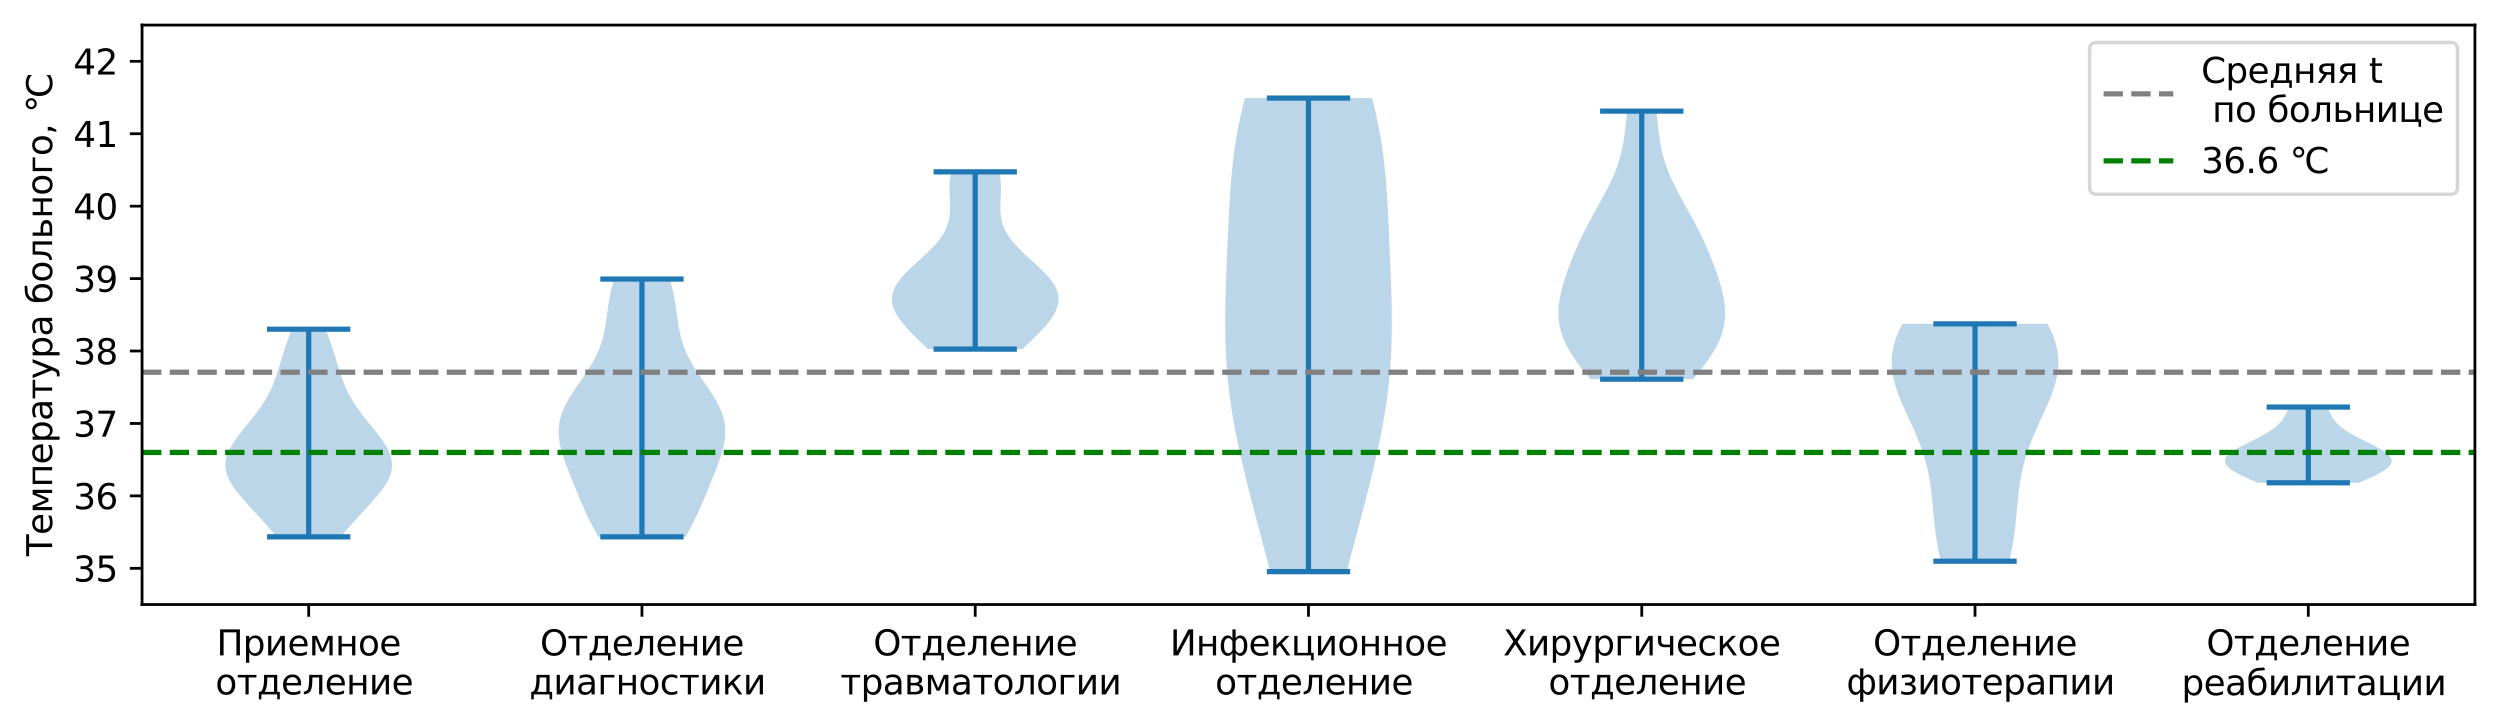 <?xml version="1.0" encoding="utf-8" standalone="no"?>
<!DOCTYPE svg PUBLIC "-//W3C//DTD SVG 1.1//EN"
  "http://www.w3.org/Graphics/SVG/1.1/DTD/svg11.dtd">
<svg xmlns:xlink="http://www.w3.org/1999/xlink" width="717.573pt" height="208.8pt" viewBox="0 0 717.573 208.8" xmlns="http://www.w3.org/2000/svg" version="1.1">
 <defs>
  <style type="text/css">*{stroke-linejoin: round; stroke-linecap: butt}</style>
 </defs>
 <g id="figure_1">
  <g id="patch_1">
   <path d="M 0 208.8 
L 717.573 208.8 
L 717.573 0 
L 0 0 
z
" style="fill: #ffffff"/>
  </g>
  <g id="axes_1">
   <g id="patch_2">
    <path d="M 40.773 173.52 
L 710.373 173.52 
L 710.373 7.2 
L 40.773 7.2 
z
" style="fill: #ffffff"/>
   </g>
   <g id="PolyCollection_1">
    <path d="M 97.827 154.089 
L 79.377 154.089 
L 78.88 153.487 
L 78.376 152.885 
L 77.864 152.283 
L 77.347 151.68 
L 76.823 151.078 
L 76.293 150.476 
L 75.757 149.874 
L 75.217 149.272 
L 74.672 148.67 
L 74.123 148.068 
L 73.571 147.466 
L 73.018 146.864 
L 72.464 146.262 
L 71.91 145.66 
L 71.36 145.058 
L 70.813 144.456 
L 70.273 143.854 
L 69.741 143.252 
L 69.222 142.65 
L 68.716 142.048 
L 68.227 141.446 
L 67.758 140.844 
L 67.312 140.242 
L 66.893 139.64 
L 66.502 139.037 
L 66.143 138.435 
L 65.819 137.833 
L 65.532 137.231 
L 65.284 136.629 
L 65.077 136.027 
L 64.914 135.425 
L 64.793 134.823 
L 64.718 134.221 
L 64.688 133.619 
L 64.702 133.017 
L 64.762 132.415 
L 64.864 131.813 
L 65.01 131.211 
L 65.196 130.609 
L 65.421 130.007 
L 65.683 129.405 
L 65.98 128.803 
L 66.309 128.201 
L 66.666 127.599 
L 67.05 126.997 
L 67.457 126.394 
L 67.885 125.792 
L 68.33 125.19 
L 68.789 124.588 
L 69.259 123.986 
L 69.738 123.384 
L 70.223 122.782 
L 70.711 122.18 
L 71.199 121.578 
L 71.686 120.976 
L 72.168 120.374 
L 72.644 119.772 
L 73.112 119.17 
L 73.57 118.568 
L 74.016 117.966 
L 74.45 117.364 
L 74.87 116.762 
L 75.275 116.16 
L 75.664 115.558 
L 76.037 114.956 
L 76.394 114.354 
L 76.734 113.751 
L 77.057 113.149 
L 77.365 112.547 
L 77.657 111.945 
L 77.933 111.343 
L 78.196 110.741 
L 78.445 110.139 
L 78.683 109.537 
L 78.909 108.935 
L 79.125 108.333 
L 79.333 107.731 
L 79.534 107.129 
L 79.729 106.527 
L 79.919 105.925 
L 80.105 105.323 
L 80.29 104.721 
L 80.473 104.119 
L 80.657 103.517 
L 80.841 102.915 
L 81.026 102.313 
L 81.214 101.711 
L 81.405 101.109 
L 81.599 100.506 
L 81.796 99.904 
L 81.997 99.302 
L 82.202 98.7 
L 82.411 98.098 
L 82.623 97.496 
L 82.839 96.894 
L 83.057 96.292 
L 83.279 95.69 
L 83.502 95.088 
L 83.727 94.486 
L 93.477 94.486 
L 93.477 94.486 
L 93.702 95.088 
L 93.925 95.69 
L 94.147 96.292 
L 94.365 96.894 
L 94.581 97.496 
L 94.793 98.098 
L 95.002 98.7 
L 95.207 99.302 
L 95.408 99.904 
L 95.605 100.506 
L 95.799 101.109 
L 95.99 101.711 
L 96.178 102.313 
L 96.363 102.915 
L 96.547 103.517 
L 96.731 104.119 
L 96.914 104.721 
L 97.099 105.323 
L 97.285 105.925 
L 97.475 106.527 
L 97.67 107.129 
L 97.871 107.731 
L 98.079 108.333 
L 98.295 108.935 
L 98.521 109.537 
L 98.759 110.139 
L 99.008 110.741 
L 99.271 111.343 
L 99.547 111.945 
L 99.839 112.547 
L 100.147 113.149 
L 100.47 113.751 
L 100.81 114.354 
L 101.167 114.956 
L 101.54 115.558 
L 101.929 116.16 
L 102.334 116.762 
L 102.754 117.364 
L 103.188 117.966 
L 103.634 118.568 
L 104.092 119.17 
L 104.56 119.772 
L 105.036 120.374 
L 105.518 120.976 
L 106.005 121.578 
L 106.493 122.18 
L 106.981 122.782 
L 107.466 123.384 
L 107.945 123.986 
L 108.415 124.588 
L 108.874 125.19 
L 109.319 125.792 
L 109.747 126.394 
L 110.154 126.997 
L 110.538 127.599 
L 110.895 128.201 
L 111.224 128.803 
L 111.521 129.405 
L 111.783 130.007 
L 112.008 130.609 
L 112.194 131.211 
L 112.34 131.813 
L 112.442 132.415 
L 112.502 133.017 
L 112.516 133.619 
L 112.486 134.221 
L 112.411 134.823 
L 112.29 135.425 
L 112.127 136.027 
L 111.92 136.629 
L 111.672 137.231 
L 111.385 137.833 
L 111.061 138.435 
L 110.702 139.037 
L 110.311 139.64 
L 109.892 140.242 
L 109.446 140.844 
L 108.977 141.446 
L 108.488 142.048 
L 107.983 142.65 
L 107.463 143.252 
L 106.931 143.854 
L 106.391 144.456 
L 105.844 145.058 
L 105.294 145.66 
L 104.74 146.262 
L 104.186 146.864 
L 103.633 147.466 
L 103.081 148.068 
L 102.532 148.67 
L 101.987 149.272 
L 101.447 149.874 
L 100.911 150.476 
L 100.381 151.078 
L 99.857 151.68 
L 99.34 152.283 
L 98.828 152.885 
L 98.324 153.487 
L 97.827 154.089 
z
" clip-path="url(#p09730ce46d)" style="fill: #1f77b4; fill-opacity: 0.3"/>
   </g>
   <g id="PolyCollection_2">
    <path d="M 196.767 154.083 
L 171.751 154.083 
L 171.327 153.336 
L 170.912 152.589 
L 170.505 151.841 
L 170.108 151.094 
L 169.72 150.347 
L 169.342 149.599 
L 168.972 148.852 
L 168.612 148.105 
L 168.261 147.357 
L 167.917 146.61 
L 167.581 145.863 
L 167.252 145.115 
L 166.928 144.368 
L 166.609 143.621 
L 166.294 142.873 
L 165.983 142.126 
L 165.674 141.379 
L 165.367 140.631 
L 165.062 139.884 
L 164.759 139.137 
L 164.456 138.39 
L 164.155 137.642 
L 163.855 136.895 
L 163.557 136.148 
L 163.262 135.4 
L 162.972 134.653 
L 162.686 133.906 
L 162.407 133.158 
L 162.136 132.411 
L 161.875 131.664 
L 161.628 130.916 
L 161.394 130.169 
L 161.178 129.422 
L 160.981 128.674 
L 160.806 127.927 
L 160.656 127.18 
L 160.532 126.432 
L 160.438 125.685 
L 160.375 124.938 
L 160.345 124.19 
L 160.35 123.443 
L 160.391 122.696 
L 160.47 121.948 
L 160.586 121.201 
L 160.742 120.454 
L 160.935 119.706 
L 161.167 118.959 
L 161.436 118.212 
L 161.74 117.464 
L 162.079 116.717 
L 162.45 115.97 
L 162.85 115.222 
L 163.277 114.475 
L 163.728 113.728 
L 164.199 112.98 
L 164.687 112.233 
L 165.188 111.486 
L 165.698 110.739 
L 166.214 109.991 
L 166.731 109.244 
L 167.246 108.497 
L 167.756 107.749 
L 168.256 107.002 
L 168.744 106.255 
L 169.217 105.507 
L 169.672 104.76 
L 170.107 104.013 
L 170.519 103.265 
L 170.909 102.518 
L 171.273 101.771 
L 171.613 101.023 
L 171.926 100.276 
L 172.215 99.529 
L 172.479 98.781 
L 172.718 98.034 
L 172.935 97.287 
L 173.131 96.539 
L 173.307 95.792 
L 173.466 95.045 
L 173.609 94.297 
L 173.74 93.55 
L 173.86 92.803 
L 173.972 92.055 
L 174.078 91.308 
L 174.181 90.561 
L 174.284 89.813 
L 174.387 89.066 
L 174.495 88.319 
L 174.607 87.571 
L 174.727 86.824 
L 174.856 86.077 
L 174.994 85.329 
L 175.143 84.582 
L 175.304 83.835 
L 175.476 83.088 
L 175.662 82.34 
L 175.859 81.593 
L 176.069 80.846 
L 176.291 80.098 
L 192.227 80.098 
L 192.227 80.098 
L 192.449 80.846 
L 192.659 81.593 
L 192.857 82.34 
L 193.042 83.088 
L 193.215 83.835 
L 193.375 84.582 
L 193.524 85.329 
L 193.663 86.077 
L 193.791 86.824 
L 193.911 87.571 
L 194.024 88.319 
L 194.131 89.066 
L 194.235 89.813 
L 194.337 90.561 
L 194.44 91.308 
L 194.547 92.055 
L 194.659 92.803 
L 194.779 93.55 
L 194.909 94.297 
L 195.053 95.045 
L 195.211 95.792 
L 195.388 96.539 
L 195.583 97.287 
L 195.8 98.034 
L 196.04 98.781 
L 196.303 99.529 
L 196.592 100.276 
L 196.906 101.023 
L 197.245 101.771 
L 197.61 102.518 
L 197.999 103.265 
L 198.412 104.013 
L 198.846 104.76 
L 199.301 105.507 
L 199.774 106.255 
L 200.262 107.002 
L 200.763 107.749 
L 201.272 108.497 
L 201.787 109.244 
L 202.305 109.991 
L 202.82 110.739 
L 203.331 111.486 
L 203.832 112.233 
L 204.32 112.98 
L 204.791 113.728 
L 205.241 114.475 
L 205.668 115.222 
L 206.069 115.97 
L 206.439 116.717 
L 206.778 117.464 
L 207.083 118.212 
L 207.351 118.959 
L 207.583 119.706 
L 207.777 120.454 
L 207.932 121.201 
L 208.049 121.948 
L 208.127 122.696 
L 208.169 123.443 
L 208.173 124.19 
L 208.143 124.938 
L 208.08 125.685 
L 207.986 126.432 
L 207.862 127.18 
L 207.712 127.927 
L 207.537 128.674 
L 207.34 129.422 
L 207.124 130.169 
L 206.891 130.916 
L 206.643 131.664 
L 206.382 132.411 
L 206.112 133.158 
L 205.833 133.906 
L 205.547 134.653 
L 205.256 135.4 
L 204.961 136.148 
L 204.663 136.895 
L 204.364 137.642 
L 204.062 138.39 
L 203.76 139.137 
L 203.456 139.884 
L 203.151 140.631 
L 202.844 141.379 
L 202.536 142.126 
L 202.224 142.873 
L 201.909 143.621 
L 201.591 144.368 
L 201.267 145.115 
L 200.937 145.863 
L 200.601 146.61 
L 200.257 147.357 
L 199.906 148.105 
L 199.546 148.852 
L 199.177 149.599 
L 198.798 150.347 
L 198.41 151.094 
L 198.013 151.841 
L 197.606 152.589 
L 197.191 153.336 
L 196.767 154.083 
z
" clip-path="url(#p09730ce46d)" style="fill: #1f77b4; fill-opacity: 0.3"/>
   </g>
   <g id="PolyCollection_3">
    <path d="M 293.487 100.199 
L 266.345 100.199 
L 265.811 99.686 
L 265.276 99.172 
L 264.741 98.658 
L 264.207 98.144 
L 263.676 97.63 
L 263.149 97.116 
L 262.628 96.602 
L 262.114 96.088 
L 261.608 95.574 
L 261.114 95.06 
L 260.631 94.547 
L 260.163 94.033 
L 259.71 93.519 
L 259.275 93.005 
L 258.86 92.491 
L 258.465 91.977 
L 258.094 91.463 
L 257.747 90.949 
L 257.427 90.435 
L 257.136 89.922 
L 256.874 89.408 
L 256.645 88.894 
L 256.448 88.38 
L 256.285 87.866 
L 256.159 87.352 
L 256.069 86.838 
L 256.016 86.324 
L 256.002 85.81 
L 256.027 85.297 
L 256.091 84.783 
L 256.194 84.269 
L 256.336 83.755 
L 256.517 83.241 
L 256.736 82.727 
L 256.992 82.213 
L 257.284 81.699 
L 257.611 81.185 
L 257.971 80.671 
L 258.362 80.158 
L 258.782 79.644 
L 259.229 79.13 
L 259.701 78.616 
L 260.195 78.102 
L 260.708 77.588 
L 261.238 77.074 
L 261.78 76.56 
L 262.334 76.046 
L 262.894 75.533 
L 263.459 75.019 
L 264.026 74.505 
L 264.59 73.991 
L 265.15 73.477 
L 265.703 72.963 
L 266.245 72.449 
L 266.775 71.935 
L 267.29 71.421 
L 267.787 70.907 
L 268.265 70.394 
L 268.721 69.88 
L 269.155 69.366 
L 269.565 68.852 
L 269.949 68.338 
L 270.307 67.824 
L 270.639 67.31 
L 270.943 66.796 
L 271.221 66.282 
L 271.471 65.769 
L 271.694 65.255 
L 271.892 64.741 
L 272.064 64.227 
L 272.212 63.713 
L 272.336 63.199 
L 272.439 62.685 
L 272.522 62.171 
L 272.585 61.657 
L 272.632 61.143 
L 272.663 60.63 
L 272.681 60.116 
L 272.688 59.602 
L 272.685 59.088 
L 272.674 58.574 
L 272.658 58.06 
L 272.638 57.546 
L 272.616 57.032 
L 272.594 56.518 
L 272.574 56.005 
L 272.557 55.491 
L 272.544 54.977 
L 272.538 54.463 
L 272.538 53.949 
L 272.548 53.435 
L 272.567 52.921 
L 272.596 52.407 
L 272.635 51.893 
L 272.687 51.379 
L 272.75 50.866 
L 272.825 50.352 
L 272.913 49.838 
L 273.012 49.324 
L 286.821 49.324 
L 286.821 49.324 
L 286.92 49.838 
L 287.007 50.352 
L 287.083 50.866 
L 287.146 51.379 
L 287.197 51.893 
L 287.237 52.407 
L 287.266 52.921 
L 287.285 53.435 
L 287.294 53.949 
L 287.295 54.463 
L 287.289 54.977 
L 287.276 55.491 
L 287.259 56.005 
L 287.238 56.518 
L 287.216 57.032 
L 287.195 57.546 
L 287.175 58.06 
L 287.158 58.574 
L 287.148 59.088 
L 287.145 59.602 
L 287.151 60.116 
L 287.169 60.63 
L 287.201 61.143 
L 287.247 61.657 
L 287.311 62.171 
L 287.393 62.685 
L 287.496 63.199 
L 287.621 63.713 
L 287.769 64.227 
L 287.941 64.741 
L 288.138 65.255 
L 288.362 65.769 
L 288.612 66.282 
L 288.889 66.796 
L 289.194 67.31 
L 289.525 67.824 
L 289.884 68.338 
L 290.268 68.852 
L 290.678 69.366 
L 291.111 69.88 
L 291.568 70.394 
L 292.046 70.907 
L 292.543 71.421 
L 293.057 71.935 
L 293.587 72.449 
L 294.13 72.963 
L 294.682 73.477 
L 295.242 73.991 
L 295.807 74.505 
L 296.373 75.019 
L 296.938 75.533 
L 297.499 76.046 
L 298.052 76.56 
L 298.595 77.074 
L 299.124 77.588 
L 299.637 78.102 
L 300.131 78.616 
L 300.603 79.13 
L 301.05 79.644 
L 301.471 80.158 
L 301.862 80.671 
L 302.222 81.185 
L 302.549 81.699 
L 302.841 82.213 
L 303.097 82.727 
L 303.316 83.241 
L 303.497 83.755 
L 303.639 84.269 
L 303.742 84.783 
L 303.806 85.297 
L 303.831 85.81 
L 303.816 86.324 
L 303.764 86.838 
L 303.674 87.352 
L 303.547 87.866 
L 303.385 88.38 
L 303.188 88.894 
L 302.958 89.408 
L 302.697 89.922 
L 302.405 90.435 
L 302.085 90.949 
L 301.739 91.463 
L 301.367 91.977 
L 300.973 92.491 
L 300.557 93.005 
L 300.122 93.519 
L 299.67 94.033 
L 299.201 94.547 
L 298.719 95.06 
L 298.224 95.574 
L 297.719 96.088 
L 297.205 96.602 
L 296.684 97.116 
L 296.157 97.63 
L 295.626 98.144 
L 295.092 98.658 
L 294.557 99.172 
L 294.021 99.686 
L 293.487 100.199 
z
" clip-path="url(#p09730ce46d)" style="fill: #1f77b4; fill-opacity: 0.3"/>
   </g>
   <g id="PolyCollection_4">
    <path d="M 386.563 164.078 
L 364.584 164.078 
L 364.229 162.705 
L 363.871 161.332 
L 363.512 159.959 
L 363.152 158.586 
L 362.791 157.213 
L 362.428 155.84 
L 362.065 154.467 
L 361.702 153.094 
L 361.339 151.721 
L 360.977 150.349 
L 360.615 148.976 
L 360.254 147.603 
L 359.894 146.23 
L 359.536 144.857 
L 359.18 143.484 
L 358.827 142.111 
L 358.477 140.738 
L 358.13 139.365 
L 357.787 137.992 
L 357.449 136.619 
L 357.116 135.246 
L 356.788 133.873 
L 356.467 132.5 
L 356.151 131.127 
L 355.844 129.754 
L 355.543 128.381 
L 355.252 127.008 
L 354.969 125.635 
L 354.695 124.262 
L 354.431 122.889 
L 354.178 121.516 
L 353.935 120.143 
L 353.704 118.77 
L 353.484 117.397 
L 353.277 116.024 
L 353.081 114.651 
L 352.899 113.278 
L 352.729 111.905 
L 352.572 110.532 
L 352.428 109.159 
L 352.297 107.786 
L 352.179 106.413 
L 352.074 105.04 
L 351.982 103.667 
L 351.902 102.294 
L 351.835 100.921 
L 351.779 99.548 
L 351.734 98.175 
L 351.7 96.802 
L 351.677 95.429 
L 351.664 94.056 
L 351.659 92.683 
L 351.663 91.31 
L 351.675 89.937 
L 351.694 88.564 
L 351.72 87.191 
L 351.751 85.818 
L 351.788 84.445 
L 351.829 83.072 
L 351.874 81.699 
L 351.922 80.326 
L 351.972 78.953 
L 352.025 77.58 
L 352.08 76.207 
L 352.136 74.834 
L 352.193 73.462 
L 352.251 72.089 
L 352.311 70.716 
L 352.37 69.343 
L 352.431 67.97 
L 352.493 66.597 
L 352.557 65.224 
L 352.622 63.851 
L 352.689 62.478 
L 352.759 61.105 
L 352.833 59.732 
L 352.911 58.359 
L 352.993 56.986 
L 353.082 55.613 
L 353.177 54.24 
L 353.279 52.867 
L 353.39 51.494 
L 353.511 50.121 
L 353.642 48.748 
L 353.784 47.375 
L 353.939 46.002 
L 354.107 44.629 
L 354.288 43.256 
L 354.485 41.883 
L 354.697 40.51 
L 354.925 39.137 
L 355.169 37.764 
L 355.431 36.391 
L 355.709 35.018 
L 356.005 33.645 
L 356.318 32.272 
L 356.649 30.899 
L 356.996 29.526 
L 357.36 28.153 
L 393.787 28.153 
L 393.787 28.153 
L 394.151 29.526 
L 394.498 30.899 
L 394.829 32.272 
L 395.142 33.645 
L 395.438 35.018 
L 395.716 36.391 
L 395.978 37.764 
L 396.222 39.137 
L 396.45 40.51 
L 396.662 41.883 
L 396.859 43.256 
L 397.04 44.629 
L 397.208 46.002 
L 397.363 47.375 
L 397.505 48.748 
L 397.636 50.121 
L 397.757 51.494 
L 397.868 52.867 
L 397.97 54.24 
L 398.065 55.613 
L 398.154 56.986 
L 398.236 58.359 
L 398.314 59.732 
L 398.387 61.105 
L 398.458 62.478 
L 398.525 63.851 
L 398.59 65.224 
L 398.654 66.597 
L 398.716 67.97 
L 398.776 69.343 
L 398.836 70.716 
L 398.895 72.089 
L 398.954 73.462 
L 399.011 74.834 
L 399.067 76.207 
L 399.122 77.58 
L 399.175 78.953 
L 399.225 80.326 
L 399.273 81.699 
L 399.318 83.072 
L 399.359 84.445 
L 399.396 85.818 
L 399.427 87.191 
L 399.453 88.564 
L 399.472 89.937 
L 399.484 91.31 
L 399.488 92.683 
L 399.483 94.056 
L 399.47 95.429 
L 399.446 96.802 
L 399.413 98.175 
L 399.368 99.548 
L 399.312 100.921 
L 399.245 102.294 
L 399.165 103.667 
L 399.073 105.04 
L 398.968 106.413 
L 398.85 107.786 
L 398.719 109.159 
L 398.575 110.532 
L 398.418 111.905 
L 398.248 113.278 
L 398.065 114.651 
L 397.87 116.024 
L 397.663 117.397 
L 397.443 118.77 
L 397.212 120.143 
L 396.969 121.516 
L 396.716 122.889 
L 396.452 124.262 
L 396.178 125.635 
L 395.895 127.008 
L 395.603 128.381 
L 395.303 129.754 
L 394.995 131.127 
L 394.68 132.5 
L 394.359 133.873 
L 394.031 135.246 
L 393.698 136.619 
L 393.359 137.992 
L 393.017 139.365 
L 392.67 140.738 
L 392.32 142.111 
L 391.967 143.484 
L 391.611 144.857 
L 391.253 146.23 
L 390.893 147.603 
L 390.532 148.976 
L 390.17 150.349 
L 389.808 151.721 
L 389.444 153.094 
L 389.081 154.467 
L 388.719 155.84 
L 388.356 157.213 
L 387.995 158.586 
L 387.635 159.959 
L 387.276 161.332 
L 386.918 162.705 
L 386.563 164.078 
z
" clip-path="url(#p09730ce46d)" style="fill: #1f77b4; fill-opacity: 0.3"/>
   </g>
   <g id="PolyCollection_5">
    <path d="M 485.963 108.841 
L 456.498 108.841 
L 455.857 108.064 
L 455.223 107.287 
L 454.6 106.51 
L 453.988 105.732 
L 453.392 104.955 
L 452.813 104.178 
L 452.254 103.401 
L 451.718 102.623 
L 451.206 101.846 
L 450.72 101.069 
L 450.263 100.292 
L 449.835 99.515 
L 449.439 98.737 
L 449.075 97.96 
L 448.745 97.183 
L 448.449 96.406 
L 448.188 95.628 
L 447.962 94.851 
L 447.77 94.074 
L 447.613 93.297 
L 447.49 92.519 
L 447.4 91.742 
L 447.342 90.965 
L 447.316 90.188 
L 447.32 89.411 
L 447.353 88.633 
L 447.412 87.856 
L 447.497 87.079 
L 447.606 86.302 
L 447.737 85.524 
L 447.889 84.747 
L 448.059 83.97 
L 448.246 83.193 
L 448.449 82.416 
L 448.667 81.638 
L 448.897 80.861 
L 449.139 80.084 
L 449.391 79.307 
L 449.653 78.529 
L 449.924 77.752 
L 450.203 76.975 
L 450.49 76.198 
L 450.785 75.421 
L 451.087 74.643 
L 451.396 73.866 
L 451.713 73.089 
L 452.037 72.312 
L 452.368 71.534 
L 452.707 70.757 
L 453.054 69.98 
L 453.409 69.203 
L 453.772 68.425 
L 454.144 67.648 
L 454.523 66.871 
L 454.911 66.094 
L 455.306 65.317 
L 455.709 64.539 
L 456.119 63.762 
L 456.535 62.985 
L 456.956 62.208 
L 457.382 61.43 
L 457.812 60.653 
L 458.243 59.876 
L 458.676 59.099 
L 459.108 58.322 
L 459.538 57.544 
L 459.965 56.767 
L 460.386 55.99 
L 460.801 55.213 
L 461.207 54.435 
L 461.604 53.658 
L 461.989 52.881 
L 462.362 52.104 
L 462.721 51.327 
L 463.065 50.549 
L 463.393 49.772 
L 463.704 48.995 
L 463.998 48.218 
L 464.274 47.44 
L 464.533 46.663 
L 464.774 45.886 
L 464.997 45.109 
L 465.203 44.331 
L 465.393 43.554 
L 465.567 42.777 
L 465.726 42 
L 465.872 41.223 
L 466.005 40.445 
L 466.127 39.668 
L 466.239 38.891 
L 466.343 38.114 
L 466.44 37.336 
L 466.532 36.559 
L 466.619 35.782 
L 466.704 35.005 
L 466.787 34.228 
L 466.87 33.45 
L 466.954 32.673 
L 467.039 31.896 
L 475.422 31.896 
L 475.422 31.896 
L 475.508 32.673 
L 475.591 33.45 
L 475.674 34.228 
L 475.757 35.005 
L 475.842 35.782 
L 475.929 36.559 
L 476.021 37.336 
L 476.118 38.114 
L 476.222 38.891 
L 476.334 39.668 
L 476.456 40.445 
L 476.589 41.223 
L 476.735 42 
L 476.894 42.777 
L 477.068 43.554 
L 477.258 44.331 
L 477.464 45.109 
L 477.687 45.886 
L 477.928 46.663 
L 478.187 47.44 
L 478.463 48.218 
L 478.757 48.995 
L 479.069 49.772 
L 479.396 50.549 
L 479.74 51.327 
L 480.099 52.104 
L 480.472 52.881 
L 480.857 53.658 
L 481.254 54.435 
L 481.66 55.213 
L 482.075 55.99 
L 482.496 56.767 
L 482.923 57.544 
L 483.353 58.322 
L 483.785 59.099 
L 484.218 59.876 
L 484.65 60.653 
L 485.079 61.43 
L 485.505 62.208 
L 485.927 62.985 
L 486.343 63.762 
L 486.752 64.539 
L 487.155 65.317 
L 487.551 66.094 
L 487.938 66.871 
L 488.318 67.648 
L 488.689 68.425 
L 489.052 69.203 
L 489.407 69.98 
L 489.754 70.757 
L 490.093 71.534 
L 490.424 72.312 
L 490.748 73.089 
L 491.065 73.866 
L 491.374 74.643 
L 491.676 75.421 
L 491.971 76.198 
L 492.258 76.975 
L 492.537 77.752 
L 492.808 78.529 
L 493.07 79.307 
L 493.323 80.084 
L 493.564 80.861 
L 493.795 81.638 
L 494.012 82.416 
L 494.215 83.193 
L 494.402 83.97 
L 494.573 84.747 
L 494.724 85.524 
L 494.855 86.302 
L 494.964 87.079 
L 495.049 87.856 
L 495.109 88.633 
L 495.141 89.411 
L 495.145 90.188 
L 495.119 90.965 
L 495.061 91.742 
L 494.972 92.519 
L 494.848 93.297 
L 494.691 94.074 
L 494.5 94.851 
L 494.273 95.628 
L 494.012 96.406 
L 493.716 97.183 
L 493.386 97.96 
L 493.022 98.737 
L 492.626 99.515 
L 492.199 100.292 
L 491.741 101.069 
L 491.256 101.846 
L 490.743 102.623 
L 490.207 103.401 
L 489.648 104.178 
L 489.069 104.955 
L 488.473 105.732 
L 487.862 106.51 
L 487.238 107.287 
L 486.604 108.064 
L 485.963 108.841 
z
" clip-path="url(#p09730ce46d)" style="fill: #1f77b4; fill-opacity: 0.3"/>
   </g>
   <g id="PolyCollection_6">
    <path d="M 576.682 161.083 
L 557.094 161.083 
L 556.928 160.395 
L 556.769 159.707 
L 556.617 159.019 
L 556.472 158.331 
L 556.333 157.642 
L 556.202 156.954 
L 556.077 156.266 
L 555.958 155.578 
L 555.846 154.89 
L 555.741 154.202 
L 555.641 153.514 
L 555.547 152.826 
L 555.459 152.138 
L 555.375 151.449 
L 555.296 150.761 
L 555.221 150.073 
L 555.149 149.385 
L 555.08 148.697 
L 555.014 148.009 
L 554.949 147.321 
L 554.886 146.633 
L 554.822 145.945 
L 554.759 145.256 
L 554.694 144.568 
L 554.628 143.88 
L 554.56 143.192 
L 554.488 142.504 
L 554.412 141.816 
L 554.332 141.128 
L 554.247 140.44 
L 554.156 139.751 
L 554.059 139.063 
L 553.954 138.375 
L 553.842 137.687 
L 553.721 136.999 
L 553.592 136.311 
L 553.454 135.623 
L 553.306 134.935 
L 553.149 134.247 
L 552.981 133.558 
L 552.803 132.87 
L 552.615 132.182 
L 552.417 131.494 
L 552.208 130.806 
L 551.988 130.118 
L 551.759 129.43 
L 551.519 128.742 
L 551.269 128.054 
L 551.011 127.365 
L 550.743 126.677 
L 550.467 125.989 
L 550.183 125.301 
L 549.892 124.613 
L 549.595 123.925 
L 549.292 123.237 
L 548.984 122.549 
L 548.673 121.86 
L 548.358 121.172 
L 548.042 120.484 
L 547.725 119.796 
L 547.409 119.108 
L 547.094 118.42 
L 546.782 117.732 
L 546.473 117.044 
L 546.17 116.356 
L 545.874 115.667 
L 545.585 114.979 
L 545.305 114.291 
L 545.035 113.603 
L 544.777 112.915 
L 544.532 112.227 
L 544.3 111.539 
L 544.084 110.851 
L 543.884 110.163 
L 543.701 109.474 
L 543.537 108.786 
L 543.391 108.098 
L 543.267 107.41 
L 543.163 106.722 
L 543.081 106.034 
L 543.022 105.346 
L 542.986 104.658 
L 542.973 103.97 
L 542.985 103.281 
L 543.022 102.593 
L 543.083 101.905 
L 543.169 101.217 
L 543.28 100.529 
L 543.416 99.841 
L 543.576 99.153 
L 543.762 98.465 
L 543.971 97.776 
L 544.204 97.088 
L 544.461 96.4 
L 544.739 95.712 
L 545.04 95.024 
L 545.362 94.336 
L 545.704 93.648 
L 546.066 92.96 
L 587.71 92.96 
L 587.71 92.96 
L 588.071 93.648 
L 588.413 94.336 
L 588.735 95.024 
L 589.036 95.712 
L 589.315 96.4 
L 589.571 97.088 
L 589.804 97.776 
L 590.014 98.465 
L 590.199 99.153 
L 590.36 99.841 
L 590.496 100.529 
L 590.607 101.217 
L 590.693 101.905 
L 590.754 102.593 
L 590.79 103.281 
L 590.802 103.97 
L 590.79 104.658 
L 590.754 105.346 
L 590.694 106.034 
L 590.613 106.722 
L 590.509 107.41 
L 590.384 108.098 
L 590.239 108.786 
L 590.074 109.474 
L 589.892 110.163 
L 589.691 110.851 
L 589.475 111.539 
L 589.244 112.227 
L 588.998 112.915 
L 588.74 113.603 
L 588.47 114.291 
L 588.191 114.979 
L 587.902 115.667 
L 587.605 116.356 
L 587.302 117.044 
L 586.994 117.732 
L 586.682 118.42 
L 586.367 119.108 
L 586.05 119.796 
L 585.733 120.484 
L 585.417 121.172 
L 585.103 121.86 
L 584.791 122.549 
L 584.484 123.237 
L 584.181 123.925 
L 583.883 124.613 
L 583.592 125.301 
L 583.309 125.989 
L 583.032 126.677 
L 582.765 127.365 
L 582.506 128.054 
L 582.257 128.742 
L 582.017 129.43 
L 581.787 130.118 
L 581.568 130.806 
L 581.359 131.494 
L 581.16 132.182 
L 580.972 132.87 
L 580.794 133.558 
L 580.627 134.247 
L 580.469 134.935 
L 580.322 135.623 
L 580.183 136.311 
L 580.054 136.999 
L 579.934 137.687 
L 579.822 138.375 
L 579.717 139.063 
L 579.619 139.751 
L 579.528 140.44 
L 579.443 141.128 
L 579.363 141.816 
L 579.288 142.504 
L 579.216 143.192 
L 579.147 143.88 
L 579.081 144.568 
L 579.017 145.256 
L 578.953 145.945 
L 578.89 146.633 
L 578.826 147.321 
L 578.762 148.009 
L 578.695 148.697 
L 578.627 149.385 
L 578.555 150.073 
L 578.48 150.761 
L 578.401 151.449 
L 578.317 152.138 
L 578.228 152.826 
L 578.134 153.514 
L 578.035 154.202 
L 577.929 154.89 
L 577.817 155.578 
L 577.699 156.266 
L 577.574 156.954 
L 577.442 157.642 
L 577.304 158.331 
L 577.158 159.019 
L 577.006 159.707 
L 576.847 160.395 
L 576.682 161.083 
z
" clip-path="url(#p09730ce46d)" style="fill: #1f77b4; fill-opacity: 0.3"/>
   </g>
   <g id="PolyCollection_7">
    <path d="M 677.006 138.575 
L 648.084 138.575 
L 647.565 138.355 
L 647.049 138.135 
L 646.537 137.916 
L 646.03 137.696 
L 645.53 137.477 
L 645.038 137.257 
L 644.554 137.037 
L 644.081 136.818 
L 643.619 136.598 
L 643.171 136.379 
L 642.736 136.159 
L 642.317 135.939 
L 641.914 135.72 
L 641.529 135.5 
L 641.164 135.281 
L 640.818 135.061 
L 640.495 134.841 
L 640.194 134.622 
L 639.917 134.402 
L 639.664 134.183 
L 639.437 133.963 
L 639.237 133.744 
L 639.064 133.524 
L 638.92 133.304 
L 638.804 133.085 
L 638.716 132.865 
L 638.659 132.646 
L 638.631 132.426 
L 638.632 132.206 
L 638.663 131.987 
L 638.724 131.767 
L 638.813 131.548 
L 638.931 131.328 
L 639.077 131.108 
L 639.25 130.889 
L 639.449 130.669 
L 639.674 130.45 
L 639.923 130.23 
L 640.195 130.01 
L 640.488 129.791 
L 640.802 129.571 
L 641.135 129.352 
L 641.485 129.132 
L 641.851 128.912 
L 642.231 128.693 
L 642.624 128.473 
L 643.028 128.254 
L 643.441 128.034 
L 643.863 127.815 
L 644.291 127.595 
L 644.723 127.375 
L 645.159 127.156 
L 645.598 126.936 
L 646.036 126.717 
L 646.474 126.497 
L 646.91 126.277 
L 647.343 126.058 
L 647.772 125.838 
L 648.195 125.619 
L 648.612 125.399 
L 649.021 125.179 
L 649.423 124.96 
L 649.815 124.74 
L 650.198 124.521 
L 650.571 124.301 
L 650.933 124.081 
L 651.283 123.862 
L 651.622 123.642 
L 651.948 123.423 
L 652.262 123.203 
L 652.564 122.984 
L 652.852 122.764 
L 653.128 122.544 
L 653.391 122.325 
L 653.641 122.105 
L 653.878 121.886 
L 654.103 121.666 
L 654.316 121.446 
L 654.517 121.227 
L 654.707 121.007 
L 654.886 120.788 
L 655.055 120.568 
L 655.214 120.348 
L 655.364 120.129 
L 655.506 119.909 
L 655.641 119.69 
L 655.769 119.47 
L 655.891 119.25 
L 656.008 119.031 
L 656.121 118.811 
L 656.231 118.592 
L 656.339 118.372 
L 656.445 118.152 
L 656.55 117.933 
L 656.655 117.713 
L 656.76 117.494 
L 656.867 117.274 
L 656.975 117.055 
L 657.086 116.835 
L 668.004 116.835 
L 668.004 116.835 
L 668.115 117.055 
L 668.223 117.274 
L 668.33 117.494 
L 668.435 117.713 
L 668.54 117.933 
L 668.645 118.152 
L 668.751 118.372 
L 668.858 118.592 
L 668.968 118.811 
L 669.081 119.031 
L 669.199 119.25 
L 669.321 119.47 
L 669.449 119.69 
L 669.584 119.909 
L 669.726 120.129 
L 669.876 120.348 
L 670.035 120.568 
L 670.204 120.788 
L 670.383 121.007 
L 670.573 121.227 
L 670.774 121.446 
L 670.986 121.666 
L 671.211 121.886 
L 671.449 122.105 
L 671.699 122.325 
L 671.962 122.544 
L 672.237 122.764 
L 672.526 122.984 
L 672.827 123.203 
L 673.141 123.423 
L 673.468 123.642 
L 673.806 123.862 
L 674.157 124.081 
L 674.519 124.301 
L 674.891 124.521 
L 675.274 124.74 
L 675.667 124.96 
L 676.068 125.179 
L 676.478 125.399 
L 676.895 125.619 
L 677.318 125.838 
L 677.747 126.058 
L 678.179 126.277 
L 678.615 126.497 
L 679.053 126.717 
L 679.492 126.936 
L 679.93 127.156 
L 680.366 127.375 
L 680.799 127.595 
L 681.227 127.815 
L 681.648 128.034 
L 682.062 128.254 
L 682.466 128.473 
L 682.859 128.693 
L 683.239 128.912 
L 683.605 129.132 
L 683.955 129.352 
L 684.288 129.571 
L 684.601 129.791 
L 684.895 130.01 
L 685.167 130.23 
L 685.416 130.45 
L 685.64 130.669 
L 685.84 130.889 
L 686.013 131.108 
L 686.159 131.328 
L 686.277 131.548 
L 686.366 131.767 
L 686.427 131.987 
L 686.458 132.206 
L 686.459 132.426 
L 686.431 132.646 
L 686.373 132.865 
L 686.286 133.085 
L 686.17 133.304 
L 686.025 133.524 
L 685.852 133.744 
L 685.652 133.963 
L 685.426 134.183 
L 685.173 134.402 
L 684.896 134.622 
L 684.595 134.841 
L 684.271 135.061 
L 683.926 135.281 
L 683.561 135.5 
L 683.176 135.72 
L 682.773 135.939 
L 682.354 136.159 
L 681.919 136.379 
L 681.47 136.598 
L 681.009 136.818 
L 680.535 137.037 
L 680.052 137.257 
L 679.559 137.477 
L 679.059 137.696 
L 678.553 137.916 
L 678.041 138.135 
L 677.525 138.355 
L 677.006 138.575 
z
" clip-path="url(#p09730ce46d)" style="fill: #1f77b4; fill-opacity: 0.3"/>
   </g>
   <g id="matplotlib.axis_1">
    <g id="xtick_1">
     <g id="line2d_1">
      <defs>
       <path id="m983572748e" d="M 0 0 
L 0 3.5 
" style="stroke: #000000; stroke-width: 0.8"/>
      </defs>
      <g>
       <use xlink:href="#m983572748e" x="88.602" y="173.52" style="stroke: #000000; stroke-width: 0.8"/>
      </g>
     </g>
     <g id="text_1">
      <!-- Приемное -->
      <g transform="translate(62.165 188.118) scale(0.1 -0.1)">
       <defs>
        <path id="DejaVuSans-41f" d="M 4184 4666 
L 4184 0 
L 3553 0 
L 3553 4134 
L 1259 4134 
L 1259 0 
L 628 0 
L 628 4666 
L 4184 4666 
z
" transform="scale(0.016)"/>
        <path id="DejaVuSans-440" d="M 1159 525 
L 1159 -1331 
L 581 -1331 
L 581 3500 
L 1159 3500 
L 1159 2969 
Q 1341 3281 1617 3432 
Q 1894 3584 2278 3584 
Q 2916 3584 3314 3078 
Q 3713 2572 3713 1747 
Q 3713 922 3314 415 
Q 2916 -91 2278 -91 
Q 1894 -91 1617 61 
Q 1341 213 1159 525 
z
M 3116 1747 
Q 3116 2381 2855 2742 
Q 2594 3103 2138 3103 
Q 1681 3103 1420 2742 
Q 1159 2381 1159 1747 
Q 1159 1113 1420 752 
Q 1681 391 2138 391 
Q 2594 391 2855 752 
Q 3116 1113 3116 1747 
z
" transform="scale(0.016)"/>
        <path id="DejaVuSans-438" d="M 3578 3500 
L 3578 0 
L 3006 0 
L 3006 2809 
L 1319 0 
L 581 0 
L 581 3500 
L 1153 3500 
L 1153 697 
L 2838 3500 
L 3578 3500 
z
" transform="scale(0.016)"/>
        <path id="DejaVuSans-435" d="M 3597 1894 
L 3597 1613 
L 953 1613 
Q 991 1019 1311 708 
Q 1631 397 2203 397 
Q 2534 397 2845 478 
Q 3156 559 3463 722 
L 3463 178 
Q 3153 47 2828 -22 
Q 2503 -91 2169 -91 
Q 1331 -91 842 396 
Q 353 884 353 1716 
Q 353 2575 817 3079 
Q 1281 3584 2069 3584 
Q 2775 3584 3186 3129 
Q 3597 2675 3597 1894 
z
M 3022 2063 
Q 3016 2534 2758 2815 
Q 2500 3097 2075 3097 
Q 1594 3097 1305 2825 
Q 1016 2553 972 2059 
L 3022 2063 
z
" transform="scale(0.016)"/>
        <path id="DejaVuSans-43c" d="M 581 3500 
L 1422 3500 
L 2416 1156 
L 3413 3500 
L 4247 3500 
L 4247 0 
L 3669 0 
L 3669 2950 
L 2703 672 
L 2128 672 
L 1159 2950 
L 1159 0 
L 581 0 
L 581 3500 
z
" transform="scale(0.016)"/>
        <path id="DejaVuSans-43d" d="M 581 3500 
L 1159 3500 
L 1159 2072 
L 3025 2072 
L 3025 3500 
L 3603 3500 
L 3603 0 
L 3025 0 
L 3025 1613 
L 1159 1613 
L 1159 0 
L 581 0 
L 581 3500 
z
" transform="scale(0.016)"/>
        <path id="DejaVuSans-43e" d="M 1959 3097 
Q 1497 3097 1228 2736 
Q 959 2375 959 1747 
Q 959 1119 1226 758 
Q 1494 397 1959 397 
Q 2419 397 2687 759 
Q 2956 1122 2956 1747 
Q 2956 2369 2687 2733 
Q 2419 3097 1959 3097 
z
M 1959 3584 
Q 2709 3584 3137 3096 
Q 3566 2609 3566 1747 
Q 3566 888 3137 398 
Q 2709 -91 1959 -91 
Q 1206 -91 779 398 
Q 353 888 353 1747 
Q 353 2609 779 3096 
Q 1206 3584 1959 3584 
z
" transform="scale(0.016)"/>
       </defs>
       <use xlink:href="#DejaVuSans-41f"/>
       <use xlink:href="#DejaVuSans-440" x="75.195"/>
       <use xlink:href="#DejaVuSans-438" x="138.672"/>
       <use xlink:href="#DejaVuSans-435" x="203.662"/>
       <use xlink:href="#DejaVuSans-43c" x="265.186"/>
       <use xlink:href="#DejaVuSans-43d" x="340.625"/>
       <use xlink:href="#DejaVuSans-43e" x="406.006"/>
       <use xlink:href="#DejaVuSans-435" x="467.188"/>
      </g>
      <!--  отделение -->
      <g transform="translate(58.64 199.316) scale(0.1 -0.1)">
       <defs>
        <path id="DejaVuSans-20" transform="scale(0.016)"/>
        <path id="DejaVuSans-442" d="M 188 3500 
L 3541 3500 
L 3541 3041 
L 2147 3041 
L 2147 0 
L 1581 0 
L 1581 3041 
L 188 3041 
L 188 3500 
z
" transform="scale(0.016)"/>
        <path id="DejaVuSans-434" d="M 1384 459 
L 3053 459 
L 3053 3041 
L 1844 3041 
L 1844 2603 
Q 1844 1316 1475 628 
L 1384 459 
z
M 550 459 
Q 834 584 959 850 
Q 1266 1509 1266 2838 
L 1266 3500 
L 3631 3500 
L 3631 459 
L 4091 459 
L 4091 -884 
L 3631 -884 
L 3631 0 
L 794 0 
L 794 -884 
L 334 -884 
L 334 459 
L 550 459 
z
" transform="scale(0.016)"/>
        <path id="DejaVuSans-43b" d="M 238 0 
L 238 478 
Q 806 566 981 959 
Q 1194 1513 1194 2928 
L 1194 3500 
L 3559 3500 
L 3559 0 
L 2984 0 
L 2984 3041 
L 1769 3041 
L 1769 2694 
Q 1769 1344 1494 738 
Q 1200 91 238 0 
z
" transform="scale(0.016)"/>
       </defs>
       <use xlink:href="#DejaVuSans-20"/>
       <use xlink:href="#DejaVuSans-43e" x="31.787"/>
       <use xlink:href="#DejaVuSans-442" x="92.969"/>
       <use xlink:href="#DejaVuSans-434" x="151.221"/>
       <use xlink:href="#DejaVuSans-435" x="220.361"/>
       <use xlink:href="#DejaVuSans-43b" x="281.885"/>
       <use xlink:href="#DejaVuSans-435" x="345.801"/>
       <use xlink:href="#DejaVuSans-43d" x="407.324"/>
       <use xlink:href="#DejaVuSans-438" x="472.705"/>
       <use xlink:href="#DejaVuSans-435" x="537.695"/>
      </g>
     </g>
    </g>
    <g id="xtick_2">
     <g id="line2d_2">
      <g>
       <use xlink:href="#m983572748e" x="184.259" y="173.52" style="stroke: #000000; stroke-width: 0.8"/>
      </g>
     </g>
     <g id="text_2">
      <!-- Отделение -->
      <g transform="translate(155.01 188.118) scale(0.1 -0.1)">
       <defs>
        <path id="DejaVuSans-41e" d="M 2522 4238 
Q 1834 4238 1429 3725 
Q 1025 3213 1025 2328 
Q 1025 1447 1429 934 
Q 1834 422 2522 422 
Q 3209 422 3611 934 
Q 4013 1447 4013 2328 
Q 4013 3213 3611 3725 
Q 3209 4238 2522 4238 
z
M 2522 4750 
Q 3503 4750 4090 4092 
Q 4678 3434 4678 2328 
Q 4678 1225 4090 567 
Q 3503 -91 2522 -91 
Q 1538 -91 948 565 
Q 359 1222 359 2328 
Q 359 3434 948 4092 
Q 1538 4750 2522 4750 
z
" transform="scale(0.016)"/>
       </defs>
       <use xlink:href="#DejaVuSans-41e"/>
       <use xlink:href="#DejaVuSans-442" x="78.711"/>
       <use xlink:href="#DejaVuSans-434" x="136.963"/>
       <use xlink:href="#DejaVuSans-435" x="206.104"/>
       <use xlink:href="#DejaVuSans-43b" x="267.627"/>
       <use xlink:href="#DejaVuSans-435" x="331.543"/>
       <use xlink:href="#DejaVuSans-43d" x="393.066"/>
       <use xlink:href="#DejaVuSans-438" x="458.447"/>
       <use xlink:href="#DejaVuSans-435" x="523.438"/>
      </g>
      <!--  диагностики -->
      <g transform="translate(148.764 199.316) scale(0.1 -0.1)">
       <defs>
        <path id="DejaVuSans-430" d="M 2194 1759 
Q 1497 1759 1228 1600 
Q 959 1441 959 1056 
Q 959 750 1161 570 
Q 1363 391 1709 391 
Q 2188 391 2477 730 
Q 2766 1069 2766 1631 
L 2766 1759 
L 2194 1759 
z
M 3341 1997 
L 3341 0 
L 2766 0 
L 2766 531 
Q 2569 213 2275 61 
Q 1981 -91 1556 -91 
Q 1019 -91 701 211 
Q 384 513 384 1019 
Q 384 1609 779 1909 
Q 1175 2209 1959 2209 
L 2766 2209 
L 2766 2266 
Q 2766 2663 2505 2880 
Q 2244 3097 1772 3097 
Q 1472 3097 1187 3025 
Q 903 2953 641 2809 
L 641 3341 
Q 956 3463 1253 3523 
Q 1550 3584 1831 3584 
Q 2591 3584 2966 3190 
Q 3341 2797 3341 1997 
z
" transform="scale(0.016)"/>
        <path id="DejaVuSans-433" d="M 581 0 
L 581 3500 
L 3050 3500 
L 3050 3041 
L 1159 3041 
L 1159 0 
L 581 0 
z
" transform="scale(0.016)"/>
        <path id="DejaVuSans-441" d="M 3122 3366 
L 3122 2828 
Q 2878 2963 2633 3030 
Q 2388 3097 2138 3097 
Q 1578 3097 1268 2742 
Q 959 2388 959 1747 
Q 959 1106 1268 751 
Q 1578 397 2138 397 
Q 2388 397 2633 464 
Q 2878 531 3122 666 
L 3122 134 
Q 2881 22 2623 -34 
Q 2366 -91 2075 -91 
Q 1284 -91 818 406 
Q 353 903 353 1747 
Q 353 2603 823 3093 
Q 1294 3584 2113 3584 
Q 2378 3584 2631 3529 
Q 2884 3475 3122 3366 
z
" transform="scale(0.016)"/>
        <path id="DejaVuSans-43a" d="M 581 3500 
L 1153 3500 
L 1153 1856 
L 2775 3500 
L 3481 3500 
L 2144 2147 
L 3653 0 
L 3009 0 
L 1769 1766 
L 1153 1141 
L 1153 0 
L 581 0 
L 581 3500 
z
" transform="scale(0.016)"/>
       </defs>
       <use xlink:href="#DejaVuSans-20"/>
       <use xlink:href="#DejaVuSans-434" x="31.787"/>
       <use xlink:href="#DejaVuSans-438" x="100.928"/>
       <use xlink:href="#DejaVuSans-430" x="165.918"/>
       <use xlink:href="#DejaVuSans-433" x="227.197"/>
       <use xlink:href="#DejaVuSans-43d" x="279.736"/>
       <use xlink:href="#DejaVuSans-43e" x="345.117"/>
       <use xlink:href="#DejaVuSans-441" x="406.299"/>
       <use xlink:href="#DejaVuSans-442" x="461.279"/>
       <use xlink:href="#DejaVuSans-438" x="519.531"/>
       <use xlink:href="#DejaVuSans-43a" x="584.521"/>
       <use xlink:href="#DejaVuSans-438" x="644.922"/>
      </g>
     </g>
    </g>
    <g id="xtick_3">
     <g id="line2d_3">
      <g>
       <use xlink:href="#m983572748e" x="279.916" y="173.52" style="stroke: #000000; stroke-width: 0.8"/>
      </g>
     </g>
     <g id="text_3">
      <!-- Отделение -->
      <g transform="translate(250.667 188.118) scale(0.1 -0.1)">
       <use xlink:href="#DejaVuSans-41e"/>
       <use xlink:href="#DejaVuSans-442" x="78.711"/>
       <use xlink:href="#DejaVuSans-434" x="136.963"/>
       <use xlink:href="#DejaVuSans-435" x="206.104"/>
       <use xlink:href="#DejaVuSans-43b" x="267.627"/>
       <use xlink:href="#DejaVuSans-435" x="331.543"/>
       <use xlink:href="#DejaVuSans-43d" x="393.066"/>
       <use xlink:href="#DejaVuSans-438" x="458.447"/>
       <use xlink:href="#DejaVuSans-435" x="523.438"/>
      </g>
      <!--  травматологии -->
      <g transform="translate(238.041 199.316) scale(0.1 -0.1)">
       <defs>
        <path id="DejaVuSans-432" d="M 1156 1613 
L 1156 459 
L 1975 459 
Q 2369 459 2575 607 
Q 2781 756 2781 1038 
Q 2781 1319 2575 1466 
Q 2369 1613 1975 1613 
L 1156 1613 
z
M 1156 3041 
L 1156 2072 
L 1913 2072 
Q 2238 2072 2444 2201 
Q 2650 2331 2650 2563 
Q 2650 2794 2444 2917 
Q 2238 3041 1913 3041 
L 1156 3041 
z
M 581 3500 
L 1950 3500 
Q 2566 3500 2897 3275 
Q 3228 3050 3228 2634 
Q 3228 2313 3059 2123 
Q 2891 1934 2559 1888 
Q 2956 1813 3175 1575 
Q 3394 1338 3394 981 
Q 3394 513 3033 256 
Q 2672 0 2003 0 
L 581 0 
L 581 3500 
z
" transform="scale(0.016)"/>
       </defs>
       <use xlink:href="#DejaVuSans-20"/>
       <use xlink:href="#DejaVuSans-442" x="31.787"/>
       <use xlink:href="#DejaVuSans-440" x="90.039"/>
       <use xlink:href="#DejaVuSans-430" x="153.516"/>
       <use xlink:href="#DejaVuSans-432" x="214.795"/>
       <use xlink:href="#DejaVuSans-43c" x="273.73"/>
       <use xlink:href="#DejaVuSans-430" x="349.17"/>
       <use xlink:href="#DejaVuSans-442" x="410.449"/>
       <use xlink:href="#DejaVuSans-43e" x="468.701"/>
       <use xlink:href="#DejaVuSans-43b" x="529.883"/>
       <use xlink:href="#DejaVuSans-43e" x="593.799"/>
       <use xlink:href="#DejaVuSans-433" x="654.98"/>
       <use xlink:href="#DejaVuSans-438" x="707.52"/>
       <use xlink:href="#DejaVuSans-438" x="772.51"/>
      </g>
     </g>
    </g>
    <g id="xtick_4">
     <g id="line2d_4">
      <g>
       <use xlink:href="#m983572748e" x="375.573" y="173.52" style="stroke: #000000; stroke-width: 0.8"/>
      </g>
     </g>
     <g id="text_4">
      <!-- Инфекционное -->
      <g transform="translate(335.807 188.118) scale(0.1 -0.1)">
       <defs>
        <path id="DejaVuSans-418" d="M 4159 4666 
L 4159 0 
L 3547 0 
L 3547 3903 
L 1478 0 
L 628 0 
L 628 4666 
L 1241 4666 
L 1241 763 
L 3309 4666 
L 4159 4666 
z
" transform="scale(0.016)"/>
        <path id="DejaVuSans-444" d="M 947 1747 
Q 947 1013 1173 702 
Q 1400 391 1784 391 
Q 2091 391 2447 916 
L 2447 2578 
Q 2091 3103 1784 3103 
Q 1400 3103 1173 2792 
Q 947 2481 947 1747 
z
M 2447 -1331 
L 2447 447 
Q 2269 153 2064 31 
Q 1859 -91 1600 -91 
Q 1078 -91 714 392 
Q 350 875 350 1734 
Q 350 2594 714 3089 
Q 1078 3584 1600 3584 
Q 1859 3584 2064 3465 
Q 2269 3347 2447 3053 
L 2447 4666 
L 3025 4666 
L 3025 3053 
Q 3203 3347 3408 3465 
Q 3613 3584 3872 3584 
Q 4394 3584 4758 3089 
Q 5122 2594 5122 1734 
Q 5122 875 4758 392 
Q 4394 -91 3872 -91 
Q 3613 -91 3408 31 
Q 3203 153 3025 447 
L 3025 -1331 
L 2447 -1331 
z
M 4525 1747 
Q 4525 2481 4298 2792 
Q 4072 3103 3688 3103 
Q 3381 3103 3025 2578 
L 3025 916 
Q 3381 391 3688 391 
Q 4072 391 4298 702 
Q 4525 1013 4525 1747 
z
" transform="scale(0.016)"/>
        <path id="DejaVuSans-446" d="M 3603 0 
L 581 0 
L 581 3500 
L 1159 3500 
L 1159 459 
L 3025 459 
L 3025 3500 
L 3603 3500 
L 3603 459 
L 4063 459 
L 4063 -884 
L 3603 -884 
L 3603 0 
z
" transform="scale(0.016)"/>
       </defs>
       <use xlink:href="#DejaVuSans-418"/>
       <use xlink:href="#DejaVuSans-43d" x="74.805"/>
       <use xlink:href="#DejaVuSans-444" x="140.186"/>
       <use xlink:href="#DejaVuSans-435" x="225.684"/>
       <use xlink:href="#DejaVuSans-43a" x="287.207"/>
       <use xlink:href="#DejaVuSans-446" x="347.607"/>
       <use xlink:href="#DejaVuSans-438" x="415.674"/>
       <use xlink:href="#DejaVuSans-43e" x="480.664"/>
       <use xlink:href="#DejaVuSans-43d" x="541.846"/>
       <use xlink:href="#DejaVuSans-43d" x="607.227"/>
       <use xlink:href="#DejaVuSans-43e" x="672.607"/>
       <use xlink:href="#DejaVuSans-435" x="733.789"/>
      </g>
      <!--  отделение -->
      <g transform="translate(345.612 199.316) scale(0.1 -0.1)">
       <use xlink:href="#DejaVuSans-20"/>
       <use xlink:href="#DejaVuSans-43e" x="31.787"/>
       <use xlink:href="#DejaVuSans-442" x="92.969"/>
       <use xlink:href="#DejaVuSans-434" x="151.221"/>
       <use xlink:href="#DejaVuSans-435" x="220.361"/>
       <use xlink:href="#DejaVuSans-43b" x="281.885"/>
       <use xlink:href="#DejaVuSans-435" x="345.801"/>
       <use xlink:href="#DejaVuSans-43d" x="407.324"/>
       <use xlink:href="#DejaVuSans-438" x="472.705"/>
       <use xlink:href="#DejaVuSans-435" x="537.695"/>
      </g>
     </g>
    </g>
    <g id="xtick_5">
     <g id="line2d_5">
      <g>
       <use xlink:href="#m983572748e" x="471.231" y="173.52" style="stroke: #000000; stroke-width: 0.8"/>
      </g>
     </g>
     <g id="text_5">
      <!-- Хирургическое -->
      <g transform="translate(431.436 188.118) scale(0.1 -0.1)">
       <defs>
        <path id="DejaVuSans-425" d="M 403 4666 
L 1081 4666 
L 2241 2931 
L 3406 4666 
L 4084 4666 
L 2584 2425 
L 4184 0 
L 3506 0 
L 2194 1984 
L 872 0 
L 191 0 
L 1856 2491 
L 403 4666 
z
" transform="scale(0.016)"/>
        <path id="DejaVuSans-443" d="M 2059 -325 
Q 1816 -950 1584 -1140 
Q 1353 -1331 966 -1331 
L 506 -1331 
L 506 -850 
L 844 -850 
Q 1081 -850 1212 -737 
Q 1344 -625 1503 -206 
L 1606 56 
L 191 3500 
L 800 3500 
L 1894 763 
L 2988 3500 
L 3597 3500 
L 2059 -325 
z
" transform="scale(0.016)"/>
        <path id="DejaVuSans-447" d="M 2625 0 
L 2625 1472 
L 1553 1472 
Q 1075 1472 756 1769 
Q 469 2038 469 2613 
L 469 3500 
L 1044 3500 
L 1044 2666 
Q 1044 2300 1206 2116 
Q 1372 1931 1697 1931 
L 2625 1931 
L 2625 3500 
L 3200 3500 
L 3200 0 
L 2625 0 
z
" transform="scale(0.016)"/>
       </defs>
       <use xlink:href="#DejaVuSans-425"/>
       <use xlink:href="#DejaVuSans-438" x="68.506"/>
       <use xlink:href="#DejaVuSans-440" x="133.496"/>
       <use xlink:href="#DejaVuSans-443" x="196.973"/>
       <use xlink:href="#DejaVuSans-440" x="256.152"/>
       <use xlink:href="#DejaVuSans-433" x="319.629"/>
       <use xlink:href="#DejaVuSans-438" x="372.168"/>
       <use xlink:href="#DejaVuSans-447" x="437.158"/>
       <use xlink:href="#DejaVuSans-435" x="496.24"/>
       <use xlink:href="#DejaVuSans-441" x="557.764"/>
       <use xlink:href="#DejaVuSans-43a" x="612.744"/>
       <use xlink:href="#DejaVuSans-43e" x="673.145"/>
       <use xlink:href="#DejaVuSans-435" x="734.326"/>
      </g>
      <!--  отделение -->
      <g transform="translate(441.269 199.316) scale(0.1 -0.1)">
       <use xlink:href="#DejaVuSans-20"/>
       <use xlink:href="#DejaVuSans-43e" x="31.787"/>
       <use xlink:href="#DejaVuSans-442" x="92.969"/>
       <use xlink:href="#DejaVuSans-434" x="151.221"/>
       <use xlink:href="#DejaVuSans-435" x="220.361"/>
       <use xlink:href="#DejaVuSans-43b" x="281.885"/>
       <use xlink:href="#DejaVuSans-435" x="345.801"/>
       <use xlink:href="#DejaVuSans-43d" x="407.324"/>
       <use xlink:href="#DejaVuSans-438" x="472.705"/>
       <use xlink:href="#DejaVuSans-435" x="537.695"/>
      </g>
     </g>
    </g>
    <g id="xtick_6">
     <g id="line2d_6">
      <g>
       <use xlink:href="#m983572748e" x="566.888" y="173.52" style="stroke: #000000; stroke-width: 0.8"/>
      </g>
     </g>
     <g id="text_6">
      <!-- Отделение -->
      <g transform="translate(537.639 188.118) scale(0.1 -0.1)">
       <use xlink:href="#DejaVuSans-41e"/>
       <use xlink:href="#DejaVuSans-442" x="78.711"/>
       <use xlink:href="#DejaVuSans-434" x="136.963"/>
       <use xlink:href="#DejaVuSans-435" x="206.104"/>
       <use xlink:href="#DejaVuSans-43b" x="267.627"/>
       <use xlink:href="#DejaVuSans-435" x="331.543"/>
       <use xlink:href="#DejaVuSans-43d" x="393.066"/>
       <use xlink:href="#DejaVuSans-438" x="458.447"/>
       <use xlink:href="#DejaVuSans-435" x="523.438"/>
      </g>
      <!--  физиотерапии -->
      <g transform="translate(526.813 199.316) scale(0.1 -0.1)">
       <defs>
        <path id="DejaVuSans-437" d="M 2206 1888 
Q 2594 1813 2809 1584 
Q 3025 1356 3025 1019 
Q 3025 478 2622 193 
Q 2219 -91 1475 -91 
Q 1225 -91 961 -47 
Q 697 -3 416 84 
L 416 619 
Q 638 503 903 445 
Q 1169 388 1459 388 
Q 1931 388 2195 563 
Q 2459 738 2459 1019 
Q 2459 1294 2225 1461 
Q 1991 1628 1563 1628 
L 1100 1628 
L 1100 2103 
L 1584 2103 
Q 1947 2103 2158 2242 
Q 2369 2381 2369 2600 
Q 2369 2800 2151 2944 
Q 1934 3088 1563 3088 
Q 1341 3088 1089 3047 
Q 838 3006 534 2916 
L 534 3438 
Q 841 3513 1106 3550 
Q 1372 3588 1609 3588 
Q 2222 3588 2576 3342 
Q 2931 3097 2931 2656 
Q 2931 2366 2743 2164 
Q 2556 1963 2206 1888 
z
" transform="scale(0.016)"/>
        <path id="DejaVuSans-43f" d="M 3603 3500 
L 3603 0 
L 3025 0 
L 3025 3041 
L 1159 3041 
L 1159 0 
L 581 0 
L 581 3500 
L 3603 3500 
z
" transform="scale(0.016)"/>
       </defs>
       <use xlink:href="#DejaVuSans-20"/>
       <use xlink:href="#DejaVuSans-444" x="31.787"/>
       <use xlink:href="#DejaVuSans-438" x="117.285"/>
       <use xlink:href="#DejaVuSans-437" x="182.275"/>
       <use xlink:href="#DejaVuSans-438" x="235.449"/>
       <use xlink:href="#DejaVuSans-43e" x="300.439"/>
       <use xlink:href="#DejaVuSans-442" x="361.621"/>
       <use xlink:href="#DejaVuSans-435" x="419.873"/>
       <use xlink:href="#DejaVuSans-440" x="481.396"/>
       <use xlink:href="#DejaVuSans-430" x="544.873"/>
       <use xlink:href="#DejaVuSans-43f" x="606.152"/>
       <use xlink:href="#DejaVuSans-438" x="671.533"/>
       <use xlink:href="#DejaVuSans-438" x="736.523"/>
      </g>
     </g>
    </g>
    <g id="xtick_7">
     <g id="line2d_7">
      <g>
       <use xlink:href="#m983572748e" x="662.545" y="173.52" style="stroke: #000000; stroke-width: 0.8"/>
      </g>
     </g>
     <g id="text_7">
      <!-- Отделение -->
      <g transform="translate(633.296 188.118) scale(0.1 -0.1)">
       <use xlink:href="#DejaVuSans-41e"/>
       <use xlink:href="#DejaVuSans-442" x="78.711"/>
       <use xlink:href="#DejaVuSans-434" x="136.963"/>
       <use xlink:href="#DejaVuSans-435" x="206.104"/>
       <use xlink:href="#DejaVuSans-43b" x="267.627"/>
       <use xlink:href="#DejaVuSans-435" x="331.543"/>
       <use xlink:href="#DejaVuSans-43d" x="393.066"/>
       <use xlink:href="#DejaVuSans-438" x="458.447"/>
       <use xlink:href="#DejaVuSans-435" x="523.438"/>
      </g>
      <!--  реабилитации -->
      <g transform="translate(622.985 199.521) scale(0.1 -0.1)">
       <defs>
        <path id="DejaVuSans-431" d="M 1991 3584 
Q 2741 3584 3169 3096 
Q 3597 2609 3597 1747 
Q 3597 888 3169 398 
Q 2741 -91 1991 -91 
Q 1238 -91 822 384 
Q 406 859 384 1747 
L 366 2463 
Q 350 2834 350 2963 
Q 350 3463 531 3831 
Q 816 4409 1308 4659 
Q 1800 4909 2625 4916 
Q 3006 4919 3175 4972 
L 3334 4516 
Q 3181 4453 3041 4450 
L 2259 4397 
Q 1866 4369 1628 4231 
Q 1006 3866 947 3388 
L 925 3213 
Q 1331 3584 1991 3584 
z
M 1991 3097 
Q 1528 3097 1259 2736 
Q 991 2375 991 1747 
Q 991 1119 1258 758 
Q 1525 397 1991 397 
Q 2450 397 2719 759 
Q 2988 1122 2988 1747 
Q 2988 2369 2719 2733 
Q 2450 3097 1991 3097 
z
" transform="scale(0.016)"/>
       </defs>
       <use xlink:href="#DejaVuSans-20"/>
       <use xlink:href="#DejaVuSans-440" x="31.787"/>
       <use xlink:href="#DejaVuSans-435" x="95.264"/>
       <use xlink:href="#DejaVuSans-430" x="156.787"/>
       <use xlink:href="#DejaVuSans-431" x="218.066"/>
       <use xlink:href="#DejaVuSans-438" x="279.736"/>
       <use xlink:href="#DejaVuSans-43b" x="344.727"/>
       <use xlink:href="#DejaVuSans-438" x="408.643"/>
       <use xlink:href="#DejaVuSans-442" x="473.633"/>
       <use xlink:href="#DejaVuSans-430" x="531.885"/>
       <use xlink:href="#DejaVuSans-446" x="593.164"/>
       <use xlink:href="#DejaVuSans-438" x="661.23"/>
       <use xlink:href="#DejaVuSans-438" x="726.221"/>
      </g>
     </g>
    </g>
   </g>
   <g id="matplotlib.axis_2">
    <g id="ytick_1">
     <g id="line2d_8">
      <defs>
       <path id="m1c519769f9" d="M 0 0 
L -3.5 0 
" style="stroke: #000000; stroke-width: 0.8"/>
      </defs>
      <g>
       <use xlink:href="#m1c519769f9" x="40.773" y="163.125" style="stroke: #000000; stroke-width: 0.8"/>
      </g>
     </g>
     <g id="text_8">
      <!-- 35 -->
      <g transform="translate(21.048 166.924) scale(0.1 -0.1)">
       <defs>
        <path id="DejaVuSans-33" d="M 2597 2516 
Q 3050 2419 3304 2112 
Q 3559 1806 3559 1356 
Q 3559 666 3084 287 
Q 2609 -91 1734 -91 
Q 1441 -91 1130 -33 
Q 819 25 488 141 
L 488 750 
Q 750 597 1062 519 
Q 1375 441 1716 441 
Q 2309 441 2620 675 
Q 2931 909 2931 1356 
Q 2931 1769 2642 2001 
Q 2353 2234 1838 2234 
L 1294 2234 
L 1294 2753 
L 1863 2753 
Q 2328 2753 2575 2939 
Q 2822 3125 2822 3475 
Q 2822 3834 2567 4026 
Q 2313 4219 1838 4219 
Q 1578 4219 1281 4162 
Q 984 4106 628 3988 
L 628 4550 
Q 988 4650 1302 4700 
Q 1616 4750 1894 4750 
Q 2613 4750 3031 4423 
Q 3450 4097 3450 3541 
Q 3450 3153 3228 2886 
Q 3006 2619 2597 2516 
z
" transform="scale(0.016)"/>
        <path id="DejaVuSans-35" d="M 691 4666 
L 3169 4666 
L 3169 4134 
L 1269 4134 
L 1269 2991 
Q 1406 3038 1543 3061 
Q 1681 3084 1819 3084 
Q 2600 3084 3056 2656 
Q 3513 2228 3513 1497 
Q 3513 744 3044 326 
Q 2575 -91 1722 -91 
Q 1428 -91 1123 -41 
Q 819 9 494 109 
L 494 744 
Q 775 591 1075 516 
Q 1375 441 1709 441 
Q 2250 441 2565 725 
Q 2881 1009 2881 1497 
Q 2881 1984 2565 2268 
Q 2250 2553 1709 2553 
Q 1456 2553 1204 2497 
Q 953 2441 691 2322 
L 691 4666 
z
" transform="scale(0.016)"/>
       </defs>
       <use xlink:href="#DejaVuSans-33"/>
       <use xlink:href="#DejaVuSans-35" x="63.623"/>
      </g>
     </g>
    </g>
    <g id="ytick_2">
     <g id="line2d_9">
      <g>
       <use xlink:href="#m1c519769f9" x="40.773" y="142.335" style="stroke: #000000; stroke-width: 0.8"/>
      </g>
     </g>
     <g id="text_9">
      <!-- 36 -->
      <g transform="translate(21.048 146.134) scale(0.1 -0.1)">
       <defs>
        <path id="DejaVuSans-36" d="M 2113 2584 
Q 1688 2584 1439 2293 
Q 1191 2003 1191 1497 
Q 1191 994 1439 701 
Q 1688 409 2113 409 
Q 2538 409 2786 701 
Q 3034 994 3034 1497 
Q 3034 2003 2786 2293 
Q 2538 2584 2113 2584 
z
M 3366 4563 
L 3366 3988 
Q 3128 4100 2886 4159 
Q 2644 4219 2406 4219 
Q 1781 4219 1451 3797 
Q 1122 3375 1075 2522 
Q 1259 2794 1537 2939 
Q 1816 3084 2150 3084 
Q 2853 3084 3261 2657 
Q 3669 2231 3669 1497 
Q 3669 778 3244 343 
Q 2819 -91 2113 -91 
Q 1303 -91 875 529 
Q 447 1150 447 2328 
Q 447 3434 972 4092 
Q 1497 4750 2381 4750 
Q 2619 4750 2861 4703 
Q 3103 4656 3366 4563 
z
" transform="scale(0.016)"/>
       </defs>
       <use xlink:href="#DejaVuSans-33"/>
       <use xlink:href="#DejaVuSans-36" x="63.623"/>
      </g>
     </g>
    </g>
    <g id="ytick_3">
     <g id="line2d_10">
      <g>
       <use xlink:href="#m1c519769f9" x="40.773" y="121.545" style="stroke: #000000; stroke-width: 0.8"/>
      </g>
     </g>
     <g id="text_10">
      <!-- 37 -->
      <g transform="translate(21.048 125.344) scale(0.1 -0.1)">
       <defs>
        <path id="DejaVuSans-37" d="M 525 4666 
L 3525 4666 
L 3525 4397 
L 1831 0 
L 1172 0 
L 2766 4134 
L 525 4134 
L 525 4666 
z
" transform="scale(0.016)"/>
       </defs>
       <use xlink:href="#DejaVuSans-33"/>
       <use xlink:href="#DejaVuSans-37" x="63.623"/>
      </g>
     </g>
    </g>
    <g id="ytick_4">
     <g id="line2d_11">
      <g>
       <use xlink:href="#m1c519769f9" x="40.773" y="100.755" style="stroke: #000000; stroke-width: 0.8"/>
      </g>
     </g>
     <g id="text_11">
      <!-- 38 -->
      <g transform="translate(21.048 104.554) scale(0.1 -0.1)">
       <defs>
        <path id="DejaVuSans-38" d="M 2034 2216 
Q 1584 2216 1326 1975 
Q 1069 1734 1069 1313 
Q 1069 891 1326 650 
Q 1584 409 2034 409 
Q 2484 409 2743 651 
Q 3003 894 3003 1313 
Q 3003 1734 2745 1975 
Q 2488 2216 2034 2216 
z
M 1403 2484 
Q 997 2584 770 2862 
Q 544 3141 544 3541 
Q 544 4100 942 4425 
Q 1341 4750 2034 4750 
Q 2731 4750 3128 4425 
Q 3525 4100 3525 3541 
Q 3525 3141 3298 2862 
Q 3072 2584 2669 2484 
Q 3125 2378 3379 2068 
Q 3634 1759 3634 1313 
Q 3634 634 3220 271 
Q 2806 -91 2034 -91 
Q 1263 -91 848 271 
Q 434 634 434 1313 
Q 434 1759 690 2068 
Q 947 2378 1403 2484 
z
M 1172 3481 
Q 1172 3119 1398 2916 
Q 1625 2713 2034 2713 
Q 2441 2713 2670 2916 
Q 2900 3119 2900 3481 
Q 2900 3844 2670 4047 
Q 2441 4250 2034 4250 
Q 1625 4250 1398 4047 
Q 1172 3844 1172 3481 
z
" transform="scale(0.016)"/>
       </defs>
       <use xlink:href="#DejaVuSans-33"/>
       <use xlink:href="#DejaVuSans-38" x="63.623"/>
      </g>
     </g>
    </g>
    <g id="ytick_5">
     <g id="line2d_12">
      <g>
       <use xlink:href="#m1c519769f9" x="40.773" y="79.965" style="stroke: #000000; stroke-width: 0.8"/>
      </g>
     </g>
     <g id="text_12">
      <!-- 39 -->
      <g transform="translate(21.048 83.764) scale(0.1 -0.1)">
       <defs>
        <path id="DejaVuSans-39" d="M 703 97 
L 703 672 
Q 941 559 1184 500 
Q 1428 441 1663 441 
Q 2288 441 2617 861 
Q 2947 1281 2994 2138 
Q 2813 1869 2534 1725 
Q 2256 1581 1919 1581 
Q 1219 1581 811 2004 
Q 403 2428 403 3163 
Q 403 3881 828 4315 
Q 1253 4750 1959 4750 
Q 2769 4750 3195 4129 
Q 3622 3509 3622 2328 
Q 3622 1225 3098 567 
Q 2575 -91 1691 -91 
Q 1453 -91 1209 -44 
Q 966 3 703 97 
z
M 1959 2075 
Q 2384 2075 2632 2365 
Q 2881 2656 2881 3163 
Q 2881 3666 2632 3958 
Q 2384 4250 1959 4250 
Q 1534 4250 1286 3958 
Q 1038 3666 1038 3163 
Q 1038 2656 1286 2365 
Q 1534 2075 1959 2075 
z
" transform="scale(0.016)"/>
       </defs>
       <use xlink:href="#DejaVuSans-33"/>
       <use xlink:href="#DejaVuSans-39" x="63.623"/>
      </g>
     </g>
    </g>
    <g id="ytick_6">
     <g id="line2d_13">
      <g>
       <use xlink:href="#m1c519769f9" x="40.773" y="59.175" style="stroke: #000000; stroke-width: 0.8"/>
      </g>
     </g>
     <g id="text_13">
      <!-- 40 -->
      <g transform="translate(21.048 62.974) scale(0.1 -0.1)">
       <defs>
        <path id="DejaVuSans-34" d="M 2419 4116 
L 825 1625 
L 2419 1625 
L 2419 4116 
z
M 2253 4666 
L 3047 4666 
L 3047 1625 
L 3713 1625 
L 3713 1100 
L 3047 1100 
L 3047 0 
L 2419 0 
L 2419 1100 
L 313 1100 
L 313 1709 
L 2253 4666 
z
" transform="scale(0.016)"/>
        <path id="DejaVuSans-30" d="M 2034 4250 
Q 1547 4250 1301 3770 
Q 1056 3291 1056 2328 
Q 1056 1369 1301 889 
Q 1547 409 2034 409 
Q 2525 409 2770 889 
Q 3016 1369 3016 2328 
Q 3016 3291 2770 3770 
Q 2525 4250 2034 4250 
z
M 2034 4750 
Q 2819 4750 3233 4129 
Q 3647 3509 3647 2328 
Q 3647 1150 3233 529 
Q 2819 -91 2034 -91 
Q 1250 -91 836 529 
Q 422 1150 422 2328 
Q 422 3509 836 4129 
Q 1250 4750 2034 4750 
z
" transform="scale(0.016)"/>
       </defs>
       <use xlink:href="#DejaVuSans-34"/>
       <use xlink:href="#DejaVuSans-30" x="63.623"/>
      </g>
     </g>
    </g>
    <g id="ytick_7">
     <g id="line2d_14">
      <g>
       <use xlink:href="#m1c519769f9" x="40.773" y="38.385" style="stroke: #000000; stroke-width: 0.8"/>
      </g>
     </g>
     <g id="text_14">
      <!-- 41 -->
      <g transform="translate(21.048 42.184) scale(0.1 -0.1)">
       <defs>
        <path id="DejaVuSans-31" d="M 794 531 
L 1825 531 
L 1825 4091 
L 703 3866 
L 703 4441 
L 1819 4666 
L 2450 4666 
L 2450 531 
L 3481 531 
L 3481 0 
L 794 0 
L 794 531 
z
" transform="scale(0.016)"/>
       </defs>
       <use xlink:href="#DejaVuSans-34"/>
       <use xlink:href="#DejaVuSans-31" x="63.623"/>
      </g>
     </g>
    </g>
    <g id="ytick_8">
     <g id="line2d_15">
      <g>
       <use xlink:href="#m1c519769f9" x="40.773" y="17.595" style="stroke: #000000; stroke-width: 0.8"/>
      </g>
     </g>
     <g id="text_15">
      <!-- 42 -->
      <g transform="translate(21.048 21.394) scale(0.1 -0.1)">
       <defs>
        <path id="DejaVuSans-32" d="M 1228 531 
L 3431 531 
L 3431 0 
L 469 0 
L 469 531 
Q 828 903 1448 1529 
Q 2069 2156 2228 2338 
Q 2531 2678 2651 2914 
Q 2772 3150 2772 3378 
Q 2772 3750 2511 3984 
Q 2250 4219 1831 4219 
Q 1534 4219 1204 4116 
Q 875 4013 500 3803 
L 500 4441 
Q 881 4594 1212 4672 
Q 1544 4750 1819 4750 
Q 2544 4750 2975 4387 
Q 3406 4025 3406 3419 
Q 3406 3131 3298 2873 
Q 3191 2616 2906 2266 
Q 2828 2175 2409 1742 
Q 1991 1309 1228 531 
z
" transform="scale(0.016)"/>
       </defs>
       <use xlink:href="#DejaVuSans-34"/>
       <use xlink:href="#DejaVuSans-32" x="63.623"/>
      </g>
     </g>
    </g>
    <g id="text_16">
     <!-- Температура больного, ℃ -->
     <g transform="translate(14.969 159.64) rotate(-90) scale(0.1 -0.1)">
      <defs>
       <path id="DejaVuSans-422" d="M -19 4666 
L 3928 4666 
L 3928 4134 
L 2272 4134 
L 2272 0 
L 1638 0 
L 1638 4134 
L -19 4134 
L -19 4666 
z
" transform="scale(0.016)"/>
       <path id="DejaVuSans-44c" d="M 2781 1038 
Q 2781 1319 2576 1466 
Q 2372 1613 1978 1613 
L 1159 1613 
L 1159 459 
L 1978 459 
Q 2372 459 2576 607 
Q 2781 756 2781 1038 
z
M 581 3500 
L 1159 3500 
L 1159 2072 
L 2003 2072 
Q 2672 2072 3033 1817 
Q 3394 1563 3394 1038 
Q 3394 513 3033 256 
Q 2672 0 2003 0 
L 581 0 
L 581 3500 
z
" transform="scale(0.016)"/>
       <path id="DejaVuSans-2c" d="M 750 794 
L 1409 794 
L 1409 256 
L 897 -744 
L 494 -744 
L 750 256 
L 750 794 
z
" transform="scale(0.016)"/>
       <path id="DejaVuSans-2103" d="M 1600 4347 
Q 1350 4347 1178 4173 
Q 1006 4000 1006 3750 
Q 1006 3503 1178 3333 
Q 1350 3163 1600 3163 
Q 1850 3163 2022 3333 
Q 2194 3503 2194 3750 
Q 2194 3997 2020 4172 
Q 1847 4347 1600 4347 
z
M 1600 4750 
Q 1800 4750 1984 4673 
Q 2169 4597 2303 4453 
Q 2447 4313 2519 4134 
Q 2591 3956 2591 3750 
Q 2591 3338 2302 3052 
Q 2013 2766 1594 2766 
Q 1172 2766 890 3047 
Q 609 3328 609 3750 
Q 609 4169 896 4459 
Q 1184 4750 1600 4750 
z
M 6738 4306 
L 6738 3641 
Q 6419 3938 6058 4084 
Q 5697 4231 5291 4231 
Q 4491 4231 4066 3742 
Q 3641 3253 3641 2328 
Q 3641 1406 4066 917 
Q 4491 428 5291 428 
Q 5697 428 6058 575 
Q 6419 722 6738 1019 
L 6738 359 
Q 6407 134 6036 21 
Q 5666 -91 5254 -91 
Q 4194 -91 3584 557 
Q 2975 1206 2975 2328 
Q 2975 3453 3584 4101 
Q 4194 4750 5254 4750 
Q 5672 4750 6042 4639 
Q 6413 4528 6738 4306 
z
" transform="scale(0.016)"/>
      </defs>
      <use xlink:href="#DejaVuSans-422"/>
      <use xlink:href="#DejaVuSans-435" x="61.084"/>
      <use xlink:href="#DejaVuSans-43c" x="122.607"/>
      <use xlink:href="#DejaVuSans-43f" x="198.047"/>
      <use xlink:href="#DejaVuSans-435" x="263.428"/>
      <use xlink:href="#DejaVuSans-440" x="324.951"/>
      <use xlink:href="#DejaVuSans-430" x="388.428"/>
      <use xlink:href="#DejaVuSans-442" x="449.707"/>
      <use xlink:href="#DejaVuSans-443" x="507.959"/>
      <use xlink:href="#DejaVuSans-440" x="567.139"/>
      <use xlink:href="#DejaVuSans-430" x="630.615"/>
      <use xlink:href="#DejaVuSans-20" x="691.895"/>
      <use xlink:href="#DejaVuSans-431" x="723.682"/>
      <use xlink:href="#DejaVuSans-43e" x="785.352"/>
      <use xlink:href="#DejaVuSans-43b" x="846.533"/>
      <use xlink:href="#DejaVuSans-44c" x="910.449"/>
      <use xlink:href="#DejaVuSans-43d" x="969.385"/>
      <use xlink:href="#DejaVuSans-43e" x="1034.766"/>
      <use xlink:href="#DejaVuSans-433" x="1095.947"/>
      <use xlink:href="#DejaVuSans-43e" x="1148.486"/>
      <use xlink:href="#DejaVuSans-2c" x="1209.668"/>
      <use xlink:href="#DejaVuSans-20" x="1241.455"/>
      <use xlink:href="#DejaVuSans-2103" x="1273.242"/>
     </g>
    </g>
   </g>
   <g id="LineCollection_1">
    <path d="M 76.645 94.486 
L 100.559 94.486 
" clip-path="url(#p09730ce46d)" style="fill: none; stroke: #1f77b4; stroke-width: 1.5"/>
    <path d="M 172.302 80.098 
L 196.216 80.098 
" clip-path="url(#p09730ce46d)" style="fill: none; stroke: #1f77b4; stroke-width: 1.5"/>
    <path d="M 267.959 49.324 
L 291.873 49.324 
" clip-path="url(#p09730ce46d)" style="fill: none; stroke: #1f77b4; stroke-width: 1.5"/>
    <path d="M 363.616 28.153 
L 387.531 28.153 
" clip-path="url(#p09730ce46d)" style="fill: none; stroke: #1f77b4; stroke-width: 1.5"/>
    <path d="M 459.273 31.896 
L 483.188 31.896 
" clip-path="url(#p09730ce46d)" style="fill: none; stroke: #1f77b4; stroke-width: 1.5"/>
    <path d="M 554.931 92.96 
L 578.845 92.96 
" clip-path="url(#p09730ce46d)" style="fill: none; stroke: #1f77b4; stroke-width: 1.5"/>
    <path d="M 650.588 116.835 
L 674.502 116.835 
" clip-path="url(#p09730ce46d)" style="fill: none; stroke: #1f77b4; stroke-width: 1.5"/>
   </g>
   <g id="LineCollection_2">
    <path d="M 76.645 154.089 
L 100.559 154.089 
" clip-path="url(#p09730ce46d)" style="fill: none; stroke: #1f77b4; stroke-width: 1.5"/>
    <path d="M 172.302 154.083 
L 196.216 154.083 
" clip-path="url(#p09730ce46d)" style="fill: none; stroke: #1f77b4; stroke-width: 1.5"/>
    <path d="M 267.959 100.199 
L 291.873 100.199 
" clip-path="url(#p09730ce46d)" style="fill: none; stroke: #1f77b4; stroke-width: 1.5"/>
    <path d="M 363.616 164.078 
L 387.531 164.078 
" clip-path="url(#p09730ce46d)" style="fill: none; stroke: #1f77b4; stroke-width: 1.5"/>
    <path d="M 459.273 108.841 
L 483.188 108.841 
" clip-path="url(#p09730ce46d)" style="fill: none; stroke: #1f77b4; stroke-width: 1.5"/>
    <path d="M 554.931 161.083 
L 578.845 161.083 
" clip-path="url(#p09730ce46d)" style="fill: none; stroke: #1f77b4; stroke-width: 1.5"/>
    <path d="M 650.588 138.575 
L 674.502 138.575 
" clip-path="url(#p09730ce46d)" style="fill: none; stroke: #1f77b4; stroke-width: 1.5"/>
   </g>
   <g id="LineCollection_3">
    <path d="M 88.602 154.089 
L 88.602 94.486 
" clip-path="url(#p09730ce46d)" style="fill: none; stroke: #1f77b4; stroke-width: 1.5"/>
    <path d="M 184.259 154.083 
L 184.259 80.098 
" clip-path="url(#p09730ce46d)" style="fill: none; stroke: #1f77b4; stroke-width: 1.5"/>
    <path d="M 279.916 100.199 
L 279.916 49.324 
" clip-path="url(#p09730ce46d)" style="fill: none; stroke: #1f77b4; stroke-width: 1.5"/>
    <path d="M 375.573 164.078 
L 375.573 28.153 
" clip-path="url(#p09730ce46d)" style="fill: none; stroke: #1f77b4; stroke-width: 1.5"/>
    <path d="M 471.231 108.841 
L 471.231 31.896 
" clip-path="url(#p09730ce46d)" style="fill: none; stroke: #1f77b4; stroke-width: 1.5"/>
    <path d="M 566.888 161.083 
L 566.888 92.96 
" clip-path="url(#p09730ce46d)" style="fill: none; stroke: #1f77b4; stroke-width: 1.5"/>
    <path d="M 662.545 138.575 
L 662.545 116.835 
" clip-path="url(#p09730ce46d)" style="fill: none; stroke: #1f77b4; stroke-width: 1.5"/>
   </g>
   <g id="line2d_16">
    <path d="M 40.773 106.846 
L 710.373 106.846 
" clip-path="url(#p09730ce46d)" style="fill: none; stroke-dasharray: 5.55,2.4; stroke-dashoffset: 0; stroke: #808080; stroke-width: 1.5"/>
   </g>
   <g id="line2d_17">
    <path d="M 40.773 129.861 
L 710.373 129.861 
" clip-path="url(#p09730ce46d)" style="fill: none; stroke-dasharray: 5.55,2.4; stroke-dashoffset: 0; stroke: #008000; stroke-width: 1.5"/>
   </g>
   <g id="patch_3">
    <path d="M 40.773 173.52 
L 40.773 7.2 
" style="fill: none; stroke: #000000; stroke-width: 0.8; stroke-linejoin: miter; stroke-linecap: square"/>
   </g>
   <g id="patch_4">
    <path d="M 710.373 173.52 
L 710.373 7.2 
" style="fill: none; stroke: #000000; stroke-width: 0.8; stroke-linejoin: miter; stroke-linecap: square"/>
   </g>
   <g id="patch_5">
    <path d="M 40.773 173.52 
L 710.373 173.52 
" style="fill: none; stroke: #000000; stroke-width: 0.8; stroke-linejoin: miter; stroke-linecap: square"/>
   </g>
   <g id="patch_6">
    <path d="M 40.773 7.2 
L 710.373 7.2 
" style="fill: none; stroke: #000000; stroke-width: 0.8; stroke-linejoin: miter; stroke-linecap: square"/>
   </g>
   <g id="legend_1">
    <g id="patch_7">
     <path d="M 601.794 55.754 
L 703.373 55.754 
Q 705.373 55.754 705.373 53.754 
L 705.373 14.2 
Q 705.373 12.2 703.373 12.2 
L 601.794 12.2 
Q 599.794 12.2 599.794 14.2 
L 599.794 53.754 
Q 599.794 55.754 601.794 55.754 
z
" style="fill: #ffffff; opacity: 0.8; stroke: #cccccc; stroke-linejoin: miter"/>
    </g>
    <g id="line2d_18">
     <path d="M 603.794 26.937 
L 613.794 26.937 
L 623.794 26.937 
" style="fill: none; stroke-dasharray: 5.55,2.4; stroke-dashoffset: 0; stroke: #808080; stroke-width: 1.5"/>
    </g>
    <g id="text_17">
     <!-- Средняя t -->
     <g transform="translate(631.794 23.798) scale(0.1 -0.1)">
      <defs>
       <path id="DejaVuSans-421" d="M 4122 4306 
L 4122 3641 
Q 3803 3938 3442 4084 
Q 3081 4231 2675 4231 
Q 1875 4231 1450 3742 
Q 1025 3253 1025 2328 
Q 1025 1406 1450 917 
Q 1875 428 2675 428 
Q 3081 428 3442 575 
Q 3803 722 4122 1019 
L 4122 359 
Q 3791 134 3420 21 
Q 3050 -91 2638 -91 
Q 1578 -91 968 557 
Q 359 1206 359 2328 
Q 359 3453 968 4101 
Q 1578 4750 2638 4750 
Q 3056 4750 3426 4639 
Q 3797 4528 4122 4306 
z
" transform="scale(0.016)"/>
       <path id="DejaVuSans-44f" d="M 1181 2491 
Q 1181 2231 1381 2084 
Q 1581 1938 1953 1938 
L 2728 1938 
L 2728 3041 
L 1953 3041 
Q 1581 3041 1381 2897 
Q 1181 2753 1181 2491 
z
M 363 0 
L 1431 1534 
Q 1069 1616 828 1830 
Q 588 2044 588 2491 
Q 588 2997 923 3248 
Q 1259 3500 1938 3500 
L 3306 3500 
L 3306 0 
L 2728 0 
L 2728 1478 
L 2013 1478 
L 981 0 
L 363 0 
z
" transform="scale(0.016)"/>
       <path id="DejaVuSans-74" d="M 1172 4494 
L 1172 3500 
L 2356 3500 
L 2356 3053 
L 1172 3053 
L 1172 1153 
Q 1172 725 1289 603 
Q 1406 481 1766 481 
L 2356 481 
L 2356 0 
L 1766 0 
Q 1100 0 847 248 
Q 594 497 594 1153 
L 594 3053 
L 172 3053 
L 172 3500 
L 594 3500 
L 594 4494 
L 1172 4494 
z
" transform="scale(0.016)"/>
      </defs>
      <use xlink:href="#DejaVuSans-421"/>
      <use xlink:href="#DejaVuSans-440" x="69.824"/>
      <use xlink:href="#DejaVuSans-435" x="133.301"/>
      <use xlink:href="#DejaVuSans-434" x="194.824"/>
      <use xlink:href="#DejaVuSans-43d" x="263.965"/>
      <use xlink:href="#DejaVuSans-44f" x="329.346"/>
      <use xlink:href="#DejaVuSans-44f" x="389.502"/>
      <use xlink:href="#DejaVuSans-20" x="449.658"/>
      <use xlink:href="#DejaVuSans-74" x="481.445"/>
     </g>
     <!--  по больнице -->
     <g transform="translate(631.794 34.996) scale(0.1 -0.1)">
      <use xlink:href="#DejaVuSans-20"/>
      <use xlink:href="#DejaVuSans-43f" x="31.787"/>
      <use xlink:href="#DejaVuSans-43e" x="97.168"/>
      <use xlink:href="#DejaVuSans-20" x="158.35"/>
      <use xlink:href="#DejaVuSans-431" x="190.137"/>
      <use xlink:href="#DejaVuSans-43e" x="251.807"/>
      <use xlink:href="#DejaVuSans-43b" x="312.988"/>
      <use xlink:href="#DejaVuSans-44c" x="376.904"/>
      <use xlink:href="#DejaVuSans-43d" x="435.84"/>
      <use xlink:href="#DejaVuSans-438" x="501.221"/>
      <use xlink:href="#DejaVuSans-446" x="566.211"/>
      <use xlink:href="#DejaVuSans-435" x="634.277"/>
     </g>
    </g>
    <g id="line2d_19">
     <path d="M 603.794 46.174 
L 613.794 46.174 
L 623.794 46.174 
" style="fill: none; stroke-dasharray: 5.55,2.4; stroke-dashoffset: 0; stroke: #008000; stroke-width: 1.5"/>
    </g>
    <g id="text_18">
     <!-- 36.6 ℃ -->
     <g transform="translate(631.794 49.674) scale(0.1 -0.1)">
      <defs>
       <path id="DejaVuSans-2e" d="M 684 794 
L 1344 794 
L 1344 0 
L 684 0 
L 684 794 
z
" transform="scale(0.016)"/>
      </defs>
      <use xlink:href="#DejaVuSans-33"/>
      <use xlink:href="#DejaVuSans-36" x="63.623"/>
      <use xlink:href="#DejaVuSans-2e" x="127.246"/>
      <use xlink:href="#DejaVuSans-36" x="159.033"/>
      <use xlink:href="#DejaVuSans-20" x="222.656"/>
      <use xlink:href="#DejaVuSans-2103" x="254.443"/>
     </g>
    </g>
   </g>
  </g>
 </g>
 <defs>
  <clipPath id="p09730ce46d">
   <rect x="40.773" y="7.2" width="669.6" height="166.32"/>
  </clipPath>
 </defs>
</svg>
